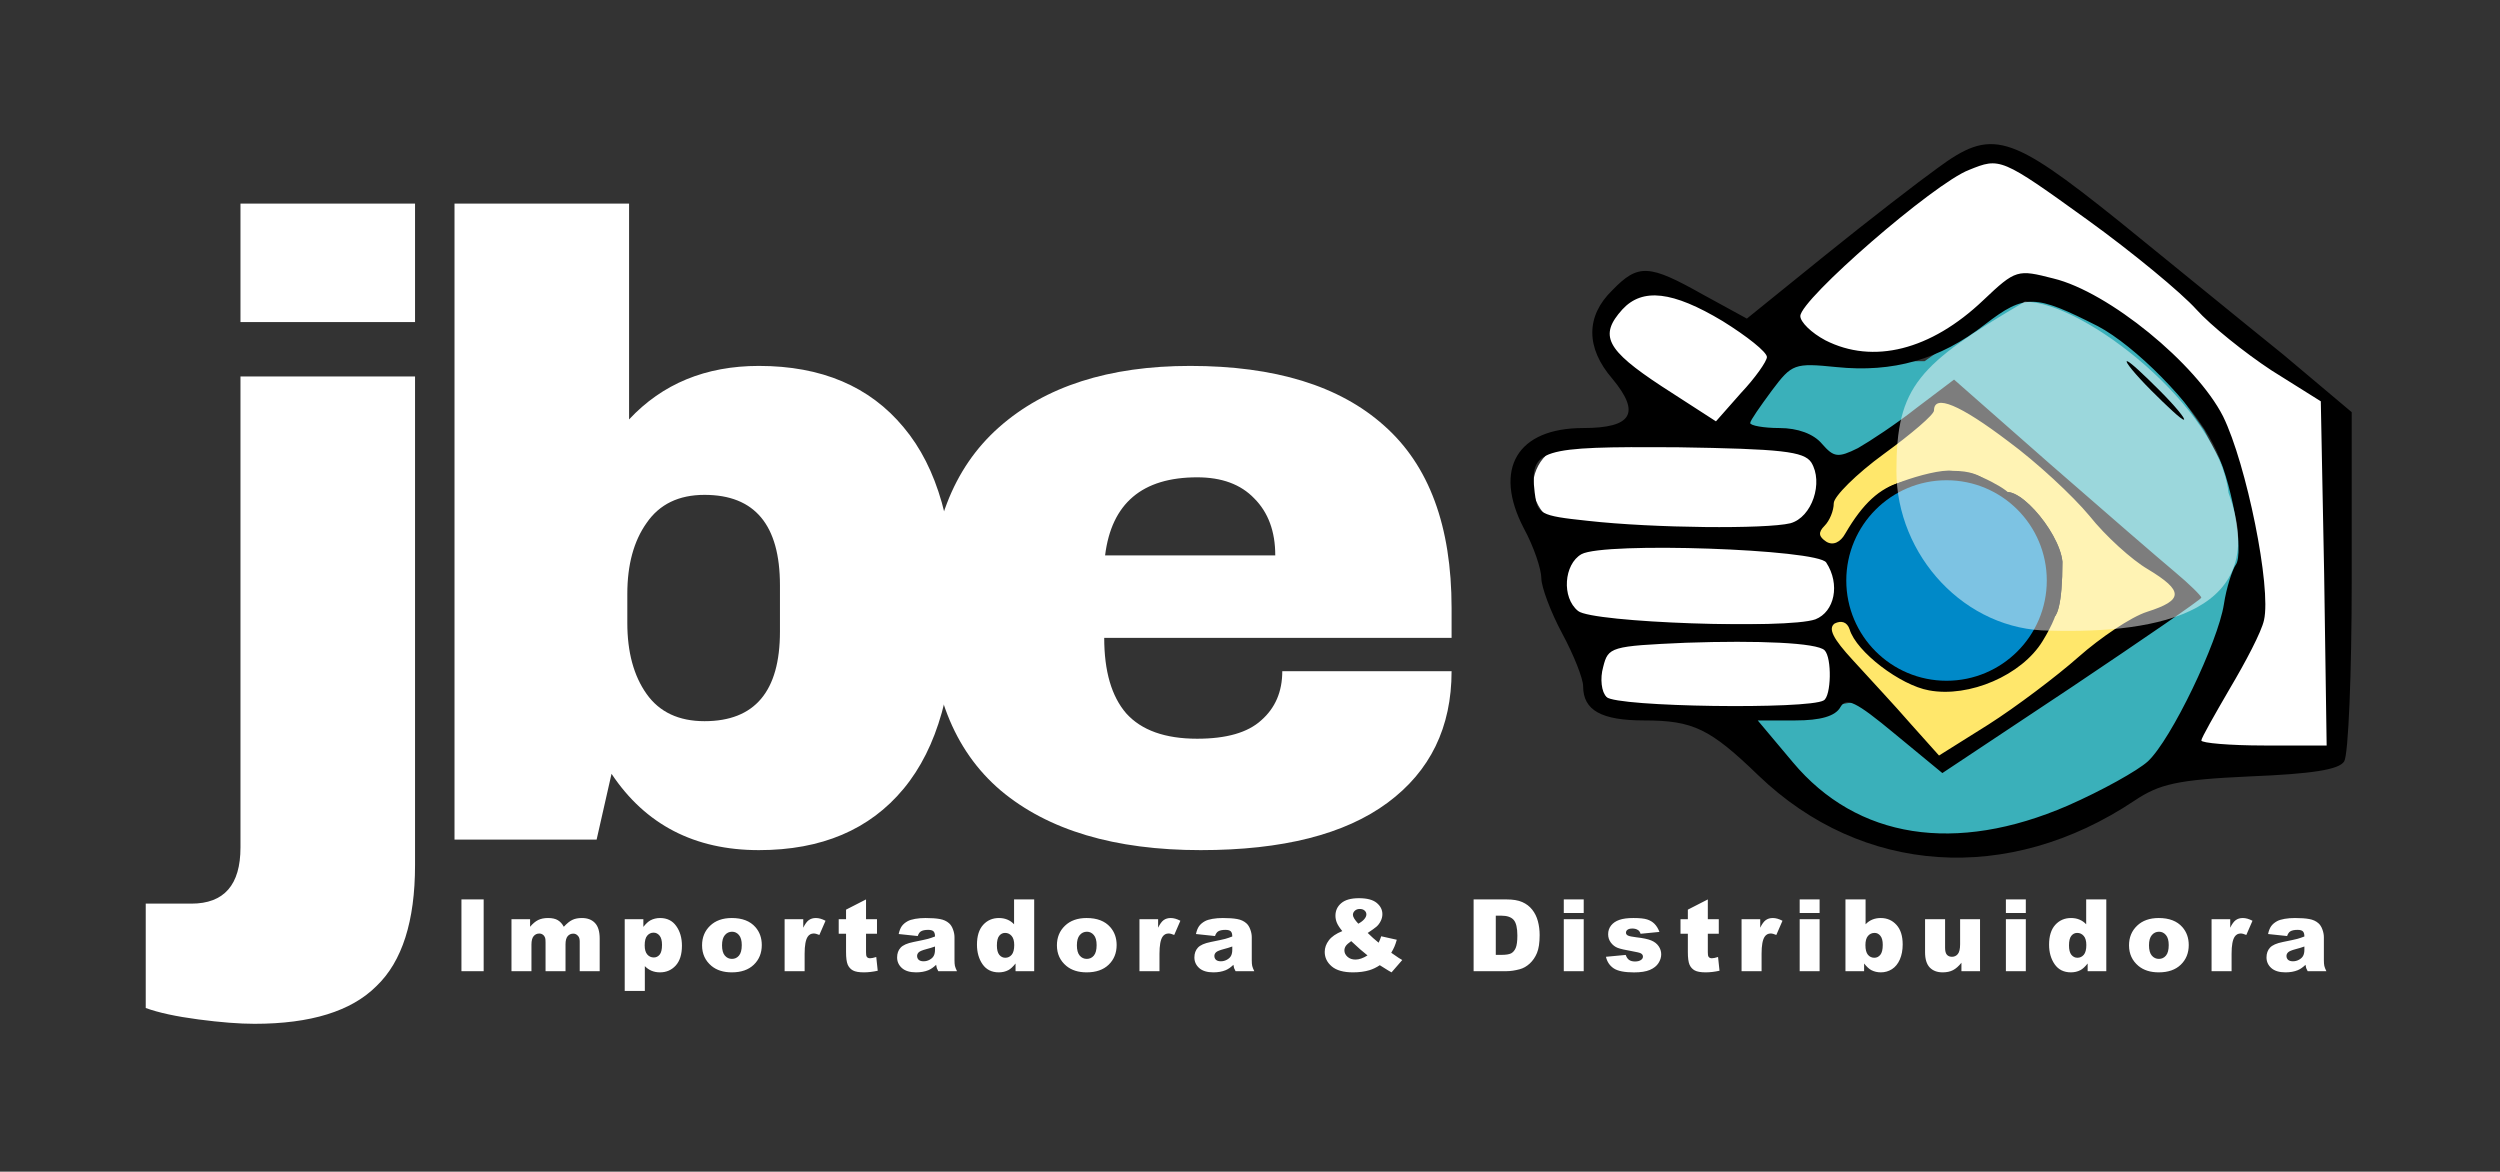 <svg width="399" height="187" viewBox="0 0 399 187" fill="none" xmlns="http://www.w3.org/2000/svg">
<rect x="0" y="0" width="399" height="187" fill="#333333" stroke="none"/>
<path d="M312.667 62.648L326.167 74.148L337.667 84.648L349.667 95.148L334.167 105.148L310.167 121.648L299.667 112.148L291.667 103.148V99.648L293.667 97.648V88.148L288.167 84.648L294.667 74.148L309.167 63.648L312.667 62.648Z" fill="#FFE76B"/>
<path d="M285.167 50.148L301.667 35.148L309.167 28.148L318.167 23.648L324.892 28.148L334.667 34.148L342.667 41.148L372.667 64.648L373.667 94.148V120.148H348.667L357.667 98.648V76.648L345.667 57.148L334.167 49.648L322.167 44.648L310.167 54.148L301.667 57.148H290.667L285.167 50.148Z" fill="white"/>
<rect x="244.667" y="70.648" width="46" height="14" rx="7" fill="white"/>
<rect x="263.718" y="42.379" width="25.462" height="14.86" rx="4" transform="rotate(36.554 263.718 42.379)" fill="white"/>
<rect x="249.667" y="86.648" width="44" height="13" rx="6.5" fill="white"/>
<rect x="254.667" y="100.648" width="39" height="13" rx="6.5" fill="white"/>
<path d="M332.167 50.148L340.667 54.648L347.167 62.086L351.786 68.648L354.167 73.148L358.667 82.148L358.167 97.148L349.167 121.148L331.167 131.148L312.667 135.648L298.667 132.648L289.167 128.648L279.667 119.648L278.167 115.148L298.167 111.648L310.167 122.648L349.167 95.148L338.667 85.648L329.167 76.148L321.167 69.148L316.167 65.648L312.167 64.148L309.167 63.648L307.667 65.648L302.667 68.648L299.667 71.148L295.167 74.148L291.167 72.648L289.167 70.648L284.167 70.148L278.167 67.148L281.167 62.648L283.167 59.648L288.167 57.648L295.667 58.648L301.167 57.648H307.167L314.167 52.648L321.667 46.648H328.128L332.167 50.148Z" fill="#3AB0BA"/>
<path d="M309.2 26.848C306.4 28.848 298.267 35.115 291.333 40.715L278.8 50.848L271.733 46.982C263.2 42.182 261.467 42.048 257.333 46.315C253.067 50.448 253.067 55.515 257.333 60.448C261.867 65.915 260.533 68.315 252.667 68.315C242.133 68.315 238.267 74.848 243.2 84.315C244.8 87.248 246 90.848 246 92.315C246 93.648 247.467 97.648 249.333 101.115C251.2 104.582 252.667 108.315 252.667 109.515C252.667 113.382 255.6 114.982 262.4 114.982C270.267 114.982 272.933 116.315 280.667 123.782C297.2 139.648 320.533 141.248 340.667 127.782C344.667 125.115 347.467 124.448 359.067 123.915C368.933 123.515 373.333 122.848 374.133 121.515C374.8 120.448 375.333 107.515 375.333 92.715V65.782L364.4 56.582C358.267 51.648 346.533 42.048 338.133 35.248C320.667 21.248 317.867 20.448 309.2 26.848ZM333.2 35.115C340.4 40.315 348.133 46.715 350.533 49.382C352.8 51.915 358.267 56.315 362.533 59.115L370.4 64.048L370.933 91.515L371.333 118.982H361.333C355.867 118.982 351.333 118.582 351.333 118.182C351.333 117.782 353.467 114.048 355.867 109.915C358.4 105.648 360.933 100.848 361.333 98.982C362.533 93.782 358.533 74.048 354.8 66.448C350.533 58.048 336.533 46.582 327.733 44.448C322 42.982 321.733 42.982 316.533 47.915C308.133 55.915 298.933 58.182 291.333 54.315C289.067 53.115 287.333 51.382 287.333 50.448C287.333 47.782 308.667 29.248 314.267 27.115C319.2 25.115 319.333 25.115 333.2 35.115ZM274.933 51.248C278.8 53.648 282 56.182 282 56.982C282 57.648 280.133 60.315 277.867 62.715L273.867 67.248L265.2 61.648C256.267 55.782 255.2 53.515 258.933 49.382C262.133 45.915 266.933 46.448 274.933 51.248ZM334.8 52.048C340.667 55.115 350 64.448 353.2 70.848C356.133 76.315 358.267 88.315 356.8 90.182C356.267 90.982 355.333 93.782 354.933 96.448C354 102.448 346.533 118.048 342.8 121.515C341.2 122.982 335.467 126.182 330 128.582C312.133 136.315 296.4 133.915 286.133 121.648L280.533 114.982H286.533C290.533 114.982 292.933 114.315 293.733 112.848C294.667 111.248 296.133 111.915 302.4 117.115L310 123.382L330.667 109.648C342 102.048 351.333 95.648 351.333 95.382C351.333 95.115 349.467 93.248 347.067 91.248C344.667 89.248 335.733 81.515 327.333 74.182L311.867 60.582L305.867 65.115C302.667 67.648 298.4 70.448 296.533 71.515C293.333 73.115 292.667 72.982 290.8 70.848C289.467 69.248 286.933 68.315 284 68.315C281.467 68.315 279.333 67.915 279.333 67.515C279.333 67.115 280.933 64.848 282.8 62.315C286 58.048 286.4 57.915 293.067 58.582C302.133 59.515 309.6 57.382 316.8 51.782C323.2 46.848 324.8 46.982 334.8 52.048ZM320.533 70.448C325.067 73.782 330.8 79.115 333.467 82.315C336 85.515 340.267 89.382 342.8 90.848C348.533 94.315 348.533 95.782 342.667 97.648C340.133 98.448 335.2 101.782 331.733 104.848C328.267 107.915 321.733 112.848 317.333 115.648L309.467 120.582L304.933 115.515C302.4 112.582 298.267 108.182 295.733 105.382C292.533 101.915 291.733 100.315 292.8 99.515C293.867 98.982 294.8 99.248 295.2 100.448C296.267 104.048 303.333 109.382 307.867 110.182C314.267 111.382 322.667 107.782 326 102.315C329.2 97.115 329.467 93.648 326.533 93.648C322.933 93.648 310.267 86.848 306.4 82.715C303.333 79.515 303.067 78.582 304.667 77.515C306.133 76.448 305.867 76.315 303.333 76.982C300 77.915 297.333 80.315 294.533 85.115C293.733 86.582 292.533 87.115 291.467 86.448C290.267 85.648 290.133 84.982 291.2 83.915C292 83.115 292.667 81.515 292.667 80.315C292.667 79.248 296.267 75.648 300.667 72.448C305.067 69.248 308.667 66.182 308.667 65.515C308.667 62.848 312.8 64.582 320.533 70.448ZM289.067 73.782C291.067 76.982 289.2 82.582 285.733 83.515C281.867 84.448 264 84.315 253.333 83.115C245.733 82.315 245.333 82.048 244.933 78.582C244.133 71.648 245.6 71.248 267.6 71.382C284.4 71.648 287.867 72.048 289.067 73.782ZM291.467 89.782C293.733 93.248 292.8 97.648 289.733 98.848C285.2 100.448 254.133 99.382 251.867 97.515C249.2 95.382 249.6 90.048 252.4 88.448C256 86.448 290.133 87.648 291.467 89.782ZM291.2 103.782C292.4 104.982 292.267 111.115 291.067 111.782C288.667 113.248 258 112.848 256.4 111.248C255.6 110.448 255.333 108.315 255.867 106.448C256.667 103.248 257.067 103.115 269.067 102.582C280.667 102.182 290 102.582 291.2 103.782Z" fill="black"/>
<path d="M315.166 76.648C316.366 76.915 319.333 79.415 320.666 79.148C321.866 78.748 314.167 74.648 313.666 75.648C311.133 75.648 313.833 76.248 315.166 76.648Z" fill="black"/>
<path d="M329.166 89.648C329.166 103.648 325.411 98.776 326.166 91.148C326.418 88.605 321.166 86.148 319.166 79.148C321.167 76.148 328.667 84.648 329.166 89.648Z" fill="black"/>
<path d="M329.166 89.648C329.166 103.648 325.411 98.776 326.166 91.148C326.418 88.605 321.166 86.148 319.166 79.148C321.167 76.148 328.667 84.648 329.166 89.648Z" fill="black"/>
<path d="M311.667 75.148C317.167 75.148 317.167 77.648 321.167 79.648C320.167 80.648 302.667 80.148 302.667 78.148C296.667 79.148 308.167 74.648 311.667 75.148Z" fill="black"/>
<path d="M73.646 143.547H77.193V155H73.646V143.547ZM81.632 146.703H84.601V147.914C85.028 147.409 85.457 147.049 85.89 146.836C86.327 146.622 86.853 146.516 87.468 146.516C88.129 146.516 88.653 146.633 89.038 146.867C89.424 147.102 89.739 147.451 89.984 147.914C90.484 147.372 90.939 147.005 91.351 146.812C91.762 146.615 92.27 146.516 92.874 146.516C93.765 146.516 94.46 146.781 94.96 147.312C95.46 147.839 95.71 148.664 95.71 149.789V155H92.523V150.273C92.523 149.898 92.45 149.62 92.304 149.438C92.09 149.151 91.825 149.008 91.507 149.008C91.132 149.008 90.83 149.143 90.601 149.414C90.372 149.685 90.257 150.12 90.257 150.719V155H87.07V150.43C87.07 150.065 87.049 149.818 87.007 149.688C86.939 149.479 86.822 149.312 86.655 149.188C86.489 149.057 86.293 148.992 86.07 148.992C85.705 148.992 85.405 149.13 85.171 149.406C84.937 149.682 84.82 150.135 84.82 150.766V155H81.632V146.703ZM99.704 158.156V146.703H102.681V147.93C103.092 147.414 103.47 147.065 103.814 146.883C104.277 146.638 104.79 146.516 105.353 146.516C106.462 146.516 107.319 146.94 107.923 147.789C108.532 148.638 108.837 149.688 108.837 150.938C108.837 152.318 108.506 153.372 107.845 154.102C107.183 154.826 106.347 155.188 105.337 155.188C104.847 155.188 104.4 155.104 103.993 154.938C103.592 154.771 103.233 154.523 102.915 154.195V158.156H99.704ZM102.892 150.875C102.892 151.531 103.03 152.018 103.306 152.336C103.582 152.654 103.931 152.812 104.353 152.812C104.722 152.812 105.032 152.661 105.282 152.359C105.532 152.052 105.657 151.534 105.657 150.805C105.657 150.133 105.527 149.641 105.267 149.328C105.006 149.01 104.689 148.852 104.314 148.852C103.907 148.852 103.569 149.01 103.298 149.328C103.027 149.646 102.892 150.161 102.892 150.875ZM112.05 150.875C112.05 149.609 112.477 148.568 113.331 147.75C114.185 146.927 115.339 146.516 116.792 146.516C118.453 146.516 119.709 146.997 120.558 147.961C121.24 148.737 121.581 149.693 121.581 150.828C121.581 152.104 121.157 153.151 120.308 153.969C119.464 154.781 118.295 155.188 116.8 155.188C115.466 155.188 114.388 154.849 113.565 154.172C112.555 153.333 112.05 152.234 112.05 150.875ZM115.237 150.867C115.237 151.607 115.386 152.154 115.683 152.508C115.985 152.862 116.362 153.039 116.815 153.039C117.274 153.039 117.649 152.865 117.94 152.516C118.237 152.167 118.386 151.607 118.386 150.836C118.386 150.117 118.237 149.583 117.94 149.234C117.644 148.88 117.276 148.703 116.839 148.703C116.375 148.703 115.993 148.883 115.69 149.242C115.388 149.596 115.237 150.138 115.237 150.867ZM125.224 146.703H128.2V148.062C128.487 147.474 128.781 147.07 129.083 146.852C129.39 146.628 129.768 146.516 130.216 146.516C130.685 146.516 131.198 146.661 131.755 146.953L130.77 149.219C130.395 149.062 130.099 148.984 129.88 148.984C129.463 148.984 129.14 149.156 128.911 149.5C128.583 149.984 128.419 150.891 128.419 152.219V155H125.224V146.703ZM138.218 143.547V146.703H139.968V149.023H138.218V151.969C138.218 152.323 138.251 152.557 138.319 152.672C138.423 152.849 138.606 152.938 138.866 152.938C139.1 152.938 139.429 152.87 139.85 152.734L140.085 154.93C139.298 155.102 138.564 155.188 137.882 155.188C137.09 155.188 136.507 155.086 136.132 154.883C135.757 154.68 135.478 154.372 135.296 153.961C135.119 153.544 135.03 152.872 135.03 151.945V149.023H133.858V146.703H135.03V145.18L138.218 143.547ZM146.469 149.391L143.43 149.07C143.545 148.539 143.709 148.122 143.923 147.82C144.141 147.513 144.454 147.247 144.86 147.023C145.152 146.862 145.553 146.737 146.063 146.648C146.574 146.56 147.126 146.516 147.719 146.516C148.673 146.516 149.438 146.57 150.016 146.68C150.594 146.784 151.076 147.005 151.462 147.344C151.733 147.578 151.946 147.911 152.102 148.344C152.259 148.771 152.337 149.18 152.337 149.57V153.234C152.337 153.625 152.36 153.932 152.407 154.156C152.459 154.375 152.568 154.656 152.735 155H149.751C149.631 154.786 149.553 154.625 149.516 154.516C149.48 154.401 149.443 154.224 149.407 153.984C148.99 154.385 148.576 154.672 148.165 154.844C147.602 155.073 146.949 155.188 146.204 155.188C145.214 155.188 144.462 154.958 143.946 154.5C143.436 154.042 143.18 153.477 143.18 152.805C143.18 152.174 143.365 151.656 143.735 151.25C144.105 150.844 144.787 150.542 145.782 150.344C146.975 150.104 147.748 149.938 148.102 149.844C148.456 149.745 148.831 149.617 149.227 149.461C149.227 149.07 149.147 148.797 148.985 148.641C148.824 148.484 148.54 148.406 148.134 148.406C147.613 148.406 147.222 148.49 146.962 148.656C146.759 148.786 146.594 149.031 146.469 149.391ZM149.227 151.062C148.79 151.219 148.334 151.357 147.86 151.477C147.214 151.648 146.805 151.818 146.634 151.984C146.456 152.156 146.368 152.352 146.368 152.57C146.368 152.82 146.454 153.026 146.626 153.188C146.803 153.344 147.061 153.422 147.399 153.422C147.753 153.422 148.081 153.336 148.384 153.164C148.691 152.992 148.907 152.784 149.032 152.539C149.162 152.289 149.227 151.966 149.227 151.57V151.062ZM165.057 143.547V155H162.081V153.773C161.664 154.294 161.284 154.646 160.94 154.828C160.482 155.068 159.971 155.188 159.409 155.188C158.279 155.188 157.414 154.758 156.815 153.898C156.221 153.039 155.924 151.995 155.924 150.766C155.924 149.391 156.253 148.339 156.909 147.609C157.57 146.88 158.409 146.516 159.424 146.516C159.919 146.516 160.367 146.599 160.768 146.766C161.174 146.932 161.534 147.182 161.846 147.516V143.547H165.057ZM161.87 150.828C161.87 150.177 161.732 149.693 161.456 149.375C161.18 149.052 160.831 148.891 160.409 148.891C160.039 148.891 159.729 149.044 159.479 149.352C159.229 149.659 159.104 150.174 159.104 150.898C159.104 151.576 159.232 152.073 159.487 152.391C159.747 152.703 160.068 152.859 160.448 152.859C160.854 152.859 161.193 152.701 161.464 152.383C161.734 152.065 161.87 151.547 161.87 150.828ZM168.684 150.875C168.684 149.609 169.111 148.568 169.965 147.75C170.82 146.927 171.973 146.516 173.426 146.516C175.088 146.516 176.343 146.997 177.192 147.961C177.874 148.737 178.215 149.693 178.215 150.828C178.215 152.104 177.791 153.151 176.942 153.969C176.098 154.781 174.929 155.188 173.434 155.188C172.101 155.188 171.023 154.849 170.2 154.172C169.189 153.333 168.684 152.234 168.684 150.875ZM171.872 150.867C171.872 151.607 172.02 152.154 172.317 152.508C172.619 152.862 172.997 153.039 173.45 153.039C173.908 153.039 174.283 152.865 174.575 152.516C174.872 152.167 175.02 151.607 175.02 150.836C175.02 150.117 174.872 149.583 174.575 149.234C174.278 148.88 173.911 148.703 173.473 148.703C173.01 148.703 172.627 148.883 172.325 149.242C172.023 149.596 171.872 150.138 171.872 150.867ZM181.858 146.703H184.835V148.062C185.121 147.474 185.415 147.07 185.717 146.852C186.025 146.628 186.402 146.516 186.85 146.516C187.319 146.516 187.832 146.661 188.389 146.953L187.405 149.219C187.03 149.062 186.733 148.984 186.514 148.984C186.098 148.984 185.775 149.156 185.545 149.5C185.217 149.984 185.053 150.891 185.053 152.219V155H181.858V146.703ZM193.915 149.391L190.875 149.07C190.99 148.539 191.154 148.122 191.368 147.82C191.586 147.513 191.899 147.247 192.305 147.023C192.597 146.862 192.998 146.737 193.508 146.648C194.019 146.56 194.571 146.516 195.165 146.516C196.118 146.516 196.883 146.57 197.461 146.68C198.04 146.784 198.521 147.005 198.907 147.344C199.178 147.578 199.391 147.911 199.547 148.344C199.704 148.771 199.782 149.18 199.782 149.57V153.234C199.782 153.625 199.805 153.932 199.852 154.156C199.904 154.375 200.013 154.656 200.18 155H197.196C197.076 154.786 196.998 154.625 196.961 154.516C196.925 154.401 196.888 154.224 196.852 153.984C196.435 154.385 196.021 154.672 195.61 154.844C195.047 155.073 194.394 155.188 193.649 155.188C192.659 155.188 191.907 154.958 191.391 154.5C190.881 154.042 190.625 153.477 190.625 152.805C190.625 152.174 190.81 151.656 191.18 151.25C191.55 150.844 192.232 150.542 193.227 150.344C194.42 150.104 195.193 149.938 195.547 149.844C195.901 149.745 196.276 149.617 196.672 149.461C196.672 149.07 196.592 148.797 196.43 148.641C196.269 148.484 195.985 148.406 195.579 148.406C195.058 148.406 194.667 148.49 194.407 148.656C194.204 148.786 194.04 149.031 193.915 149.391ZM196.672 151.062C196.235 151.219 195.779 151.357 195.305 151.477C194.659 151.648 194.25 151.818 194.079 151.984C193.901 152.156 193.813 152.352 193.813 152.57C193.813 152.82 193.899 153.026 194.071 153.188C194.248 153.344 194.506 153.422 194.844 153.422C195.198 153.422 195.526 153.336 195.829 153.164C196.136 152.992 196.352 152.784 196.477 152.539C196.607 152.289 196.672 151.966 196.672 151.57V151.062ZM220.442 149.43L222.926 149.984C222.796 150.443 222.671 150.81 222.551 151.086C222.431 151.362 222.262 151.688 222.043 152.062L223.239 152.883C223.384 152.977 223.572 153.089 223.801 153.219L222.09 155.188C221.778 155.021 221.452 154.828 221.114 154.609C220.78 154.391 220.481 154.203 220.215 154.047C219.663 154.411 219.111 154.677 218.559 154.844C217.793 155.073 216.923 155.188 215.949 155.188C214.423 155.188 213.288 154.87 212.543 154.234C211.798 153.599 211.426 152.828 211.426 151.922C211.426 151.271 211.645 150.656 212.082 150.078C212.52 149.495 213.236 149.003 214.231 148.602C213.814 148.096 213.528 147.659 213.371 147.289C213.215 146.914 213.137 146.534 213.137 146.148C213.137 145.336 213.447 144.667 214.067 144.141C214.686 143.615 215.627 143.352 216.887 143.352C218.173 143.352 219.119 143.602 219.723 144.102C220.327 144.602 220.629 145.201 220.629 145.898C220.629 146.289 220.535 146.664 220.348 147.023C220.166 147.383 219.944 147.674 219.684 147.898C219.423 148.122 218.957 148.456 218.285 148.898C218.843 149.456 219.423 149.974 220.028 150.453C220.189 150.13 220.327 149.789 220.442 149.43ZM216.785 147.422C217.197 147.198 217.515 146.956 217.739 146.695C217.963 146.43 218.074 146.18 218.074 145.945C218.074 145.701 217.981 145.495 217.793 145.328C217.606 145.156 217.348 145.07 217.02 145.07C216.697 145.07 216.434 145.164 216.231 145.352C216.028 145.539 215.926 145.76 215.926 146.016C215.926 146.339 216.213 146.807 216.785 147.422ZM215.653 150.203C215.215 150.51 214.923 150.773 214.778 150.992C214.637 151.211 214.567 151.443 214.567 151.688C214.567 152.068 214.731 152.406 215.059 152.703C215.387 153 215.814 153.148 216.34 153.148C216.908 153.148 217.546 152.927 218.254 152.484C217.577 151.964 216.71 151.203 215.653 150.203ZM235.188 143.547H240.445C241.482 143.547 242.318 143.688 242.953 143.969C243.594 144.25 244.123 144.654 244.539 145.18C244.956 145.706 245.258 146.318 245.445 147.016C245.633 147.714 245.727 148.453 245.727 149.234C245.727 150.458 245.586 151.409 245.305 152.086C245.029 152.758 244.643 153.323 244.149 153.781C243.654 154.234 243.123 154.536 242.555 154.688C241.779 154.896 241.076 155 240.445 155H235.188V143.547ZM238.727 146.141V152.398H239.594C240.333 152.398 240.859 152.318 241.172 152.156C241.484 151.99 241.729 151.703 241.906 151.297C242.083 150.885 242.172 150.221 242.172 149.305C242.172 148.091 241.974 147.26 241.578 146.812C241.182 146.365 240.526 146.141 239.609 146.141H238.727ZM249.58 143.547H252.76V145.711H249.58V143.547ZM249.58 146.703H252.76V155H249.58V146.703ZM256.309 152.703L259.465 152.406C259.595 152.781 259.777 153.049 260.012 153.211C260.246 153.372 260.559 153.453 260.949 153.453C261.376 153.453 261.707 153.362 261.941 153.18C262.124 153.044 262.215 152.875 262.215 152.672C262.215 152.443 262.095 152.266 261.855 152.141C261.684 152.052 261.228 151.943 260.488 151.812C259.384 151.62 258.616 151.443 258.184 151.281C257.756 151.115 257.395 150.836 257.098 150.445C256.806 150.055 256.66 149.609 256.66 149.109C256.66 148.562 256.819 148.091 257.137 147.695C257.454 147.299 257.892 147.005 258.449 146.812C259.006 146.615 259.754 146.516 260.691 146.516C261.681 146.516 262.41 146.591 262.879 146.742C263.353 146.893 263.746 147.128 264.059 147.445C264.376 147.763 264.639 148.193 264.848 148.734L261.832 149.031C261.754 148.766 261.624 148.57 261.441 148.445C261.191 148.279 260.889 148.195 260.535 148.195C260.176 148.195 259.913 148.26 259.746 148.391C259.585 148.516 259.504 148.669 259.504 148.852C259.504 149.055 259.608 149.208 259.816 149.312C260.025 149.417 260.478 149.51 261.176 149.594C262.233 149.714 263.02 149.88 263.535 150.094C264.051 150.307 264.444 150.612 264.715 151.008C264.991 151.404 265.129 151.839 265.129 152.312C265.129 152.792 264.983 153.258 264.691 153.711C264.405 154.164 263.949 154.526 263.324 154.797C262.704 155.062 261.858 155.195 260.785 155.195C259.27 155.195 258.189 154.979 257.543 154.547C256.902 154.115 256.491 153.5 256.309 152.703ZM272.568 143.547V146.703H274.318V149.023H272.568V151.969C272.568 152.323 272.602 152.557 272.67 152.672C272.774 152.849 272.956 152.938 273.217 152.938C273.451 152.938 273.779 152.87 274.201 152.734L274.435 154.93C273.649 155.102 272.915 155.188 272.232 155.188C271.441 155.188 270.857 155.086 270.482 154.883C270.107 154.68 269.829 154.372 269.646 153.961C269.469 153.544 269.381 152.872 269.381 151.945V149.023H268.209V146.703H269.381V145.18L272.568 143.547ZM277.953 146.703H280.93V148.062C281.216 147.474 281.51 147.07 281.812 146.852C282.12 146.628 282.497 146.516 282.945 146.516C283.414 146.516 283.927 146.661 284.484 146.953L283.5 149.219C283.125 149.062 282.828 148.984 282.609 148.984C282.193 148.984 281.87 149.156 281.64 149.5C281.312 149.984 281.148 150.891 281.148 152.219V155H277.953V146.703ZM287.228 143.547H290.408V145.711H287.228V143.547ZM287.228 146.703H290.408V155H287.228V146.703ZM294.535 143.547H297.746V147.516C298.063 147.182 298.423 146.932 298.824 146.766C299.23 146.599 299.678 146.516 300.168 146.516C301.178 146.516 302.014 146.88 302.675 147.609C303.337 148.333 303.668 149.375 303.668 150.734C303.668 151.641 303.517 152.44 303.215 153.133C302.912 153.82 302.493 154.336 301.957 154.68C301.425 155.018 300.834 155.188 300.183 155.188C299.626 155.188 299.116 155.068 298.652 154.828C298.303 154.641 297.923 154.289 297.511 153.773V155H294.535V143.547ZM297.722 150.828C297.722 151.542 297.855 152.06 298.121 152.383C298.392 152.701 298.733 152.859 299.144 152.859C299.524 152.859 299.842 152.703 300.097 152.391C300.358 152.073 300.488 151.542 300.488 150.797C300.488 150.141 300.36 149.659 300.105 149.352C299.855 149.044 299.55 148.891 299.191 148.891C298.759 148.891 298.405 149.052 298.129 149.375C297.858 149.693 297.722 150.177 297.722 150.828ZM316.013 155H313.044V153.656C312.602 154.208 312.154 154.602 311.701 154.836C311.253 155.07 310.701 155.188 310.044 155.188C309.169 155.188 308.482 154.927 307.982 154.406C307.487 153.88 307.24 153.073 307.24 151.984V146.703H310.435V151.266C310.435 151.786 310.531 152.156 310.724 152.375C310.917 152.594 311.188 152.703 311.537 152.703C311.917 152.703 312.227 152.557 312.466 152.266C312.711 151.974 312.834 151.451 312.834 150.695V146.703H316.013V155ZM320.14 143.547H323.32V145.711H320.14V143.547ZM320.14 146.703H323.32V155H320.14V146.703ZM336.165 143.547V155H333.189V153.773C332.772 154.294 332.392 154.646 332.048 154.828C331.59 155.068 331.079 155.188 330.517 155.188C329.387 155.188 328.522 154.758 327.923 153.898C327.329 153.039 327.033 151.995 327.033 150.766C327.033 149.391 327.361 148.339 328.017 147.609C328.678 146.88 329.517 146.516 330.533 146.516C331.027 146.516 331.475 146.599 331.876 146.766C332.283 146.932 332.642 147.182 332.954 147.516V143.547H336.165ZM332.978 150.828C332.978 150.177 332.84 149.693 332.564 149.375C332.288 149.052 331.939 148.891 331.517 148.891C331.147 148.891 330.837 149.044 330.587 149.352C330.337 149.659 330.212 150.174 330.212 150.898C330.212 151.576 330.34 152.073 330.595 152.391C330.856 152.703 331.176 152.859 331.556 152.859C331.962 152.859 332.301 152.701 332.572 152.383C332.843 152.065 332.978 151.547 332.978 150.828ZM339.792 150.875C339.792 149.609 340.219 148.568 341.074 147.75C341.928 146.927 343.081 146.516 344.534 146.516C346.196 146.516 347.451 146.997 348.3 147.961C348.982 148.737 349.324 149.693 349.324 150.828C349.324 152.104 348.899 153.151 348.05 153.969C347.206 154.781 346.037 155.188 344.542 155.188C343.209 155.188 342.131 154.849 341.308 154.172C340.298 153.333 339.792 152.234 339.792 150.875ZM342.98 150.867C342.98 151.607 343.128 152.154 343.425 152.508C343.727 152.862 344.105 153.039 344.558 153.039C345.016 153.039 345.391 152.865 345.683 152.516C345.98 152.167 346.128 151.607 346.128 150.836C346.128 150.117 345.98 149.583 345.683 149.234C345.386 148.88 345.019 148.703 344.581 148.703C344.118 148.703 343.735 148.883 343.433 149.242C343.131 149.596 342.98 150.138 342.98 150.867ZM352.966 146.703H355.943V148.062C356.229 147.474 356.523 147.07 356.825 146.852C357.133 146.628 357.51 146.516 357.958 146.516C358.427 146.516 358.94 146.661 359.497 146.953L358.513 149.219C358.138 149.062 357.841 148.984 357.622 148.984C357.206 148.984 356.883 149.156 356.654 149.5C356.325 149.984 356.161 150.891 356.161 152.219V155H352.966V146.703ZM365.023 149.391L361.984 149.07C362.098 148.539 362.262 148.122 362.476 147.82C362.694 147.513 363.007 147.247 363.413 147.023C363.705 146.862 364.106 146.737 364.616 146.648C365.127 146.56 365.679 146.516 366.273 146.516C367.226 146.516 367.991 146.57 368.569 146.68C369.148 146.784 369.629 147.005 370.015 147.344C370.286 147.578 370.499 147.911 370.655 148.344C370.812 148.771 370.89 149.18 370.89 149.57V153.234C370.89 153.625 370.913 153.932 370.96 154.156C371.012 154.375 371.122 154.656 371.288 155H368.304C368.184 154.786 368.106 154.625 368.069 154.516C368.033 154.401 367.997 154.224 367.96 153.984C367.543 154.385 367.129 154.672 366.718 154.844C366.155 155.073 365.502 155.188 364.757 155.188C363.767 155.188 363.015 154.958 362.499 154.5C361.989 154.042 361.734 153.477 361.734 152.805C361.734 152.174 361.918 151.656 362.288 151.25C362.658 150.844 363.34 150.542 364.335 150.344C365.528 150.104 366.301 149.938 366.655 149.844C367.01 149.745 367.385 149.617 367.78 149.461C367.78 149.07 367.7 148.797 367.538 148.641C367.377 148.484 367.093 148.406 366.687 148.406C366.166 148.406 365.775 148.49 365.515 148.656C365.312 148.786 365.148 149.031 365.023 149.391ZM367.78 151.062C367.343 151.219 366.887 151.357 366.413 151.477C365.767 151.648 365.359 151.818 365.187 151.984C365.01 152.156 364.921 152.352 364.921 152.57C364.921 152.82 365.007 153.026 365.179 153.188C365.356 153.344 365.614 153.422 365.952 153.422C366.306 153.422 366.635 153.336 366.937 153.164C367.244 152.992 367.46 152.784 367.585 152.539C367.715 152.289 367.78 151.966 367.78 151.57V151.062Z" fill="white"/>
<path d="M100.4 66.94C105.72 61.247 112.627 58.4 121.12 58.4C131.107 58.4 138.807 61.667 144.22 68.2C149.633 74.64 152.34 84.207 152.34 96.9C152.34 109.687 149.633 119.347 144.22 125.88C138.807 132.413 131.107 135.68 121.12 135.68C110.853 135.68 103.013 131.62 97.6 123.5L95.22 134H72.54V32.5H100.4V66.94ZM112.44 78.98C108.333 78.98 105.253 80.473 103.2 83.46C101.147 86.353 100.12 90.133 100.12 94.8V99.42C100.12 104.087 101.147 107.867 103.2 110.76C105.253 113.653 108.333 115.1 112.44 115.1C120.467 115.1 124.48 110.34 124.48 100.82V93.4C124.48 83.787 120.467 78.98 112.44 78.98Z" fill="white"/>
<path d="M189.953 58.4C203.487 58.4 213.8 61.573 220.893 67.92C228.08 74.267 231.673 83.973 231.673 97.04V101.8H176.233C176.233 107.12 177.4 111.133 179.733 113.84C182.16 116.547 185.94 117.9 191.073 117.9C195.74 117.9 199.147 116.92 201.293 114.96C203.533 113 204.653 110.387 204.653 107.12H231.673C231.673 116.08 228.267 123.08 221.453 128.12C214.64 133.16 204.7 135.68 191.633 135.68C177.913 135.68 167.273 132.507 159.713 126.16C152.153 119.72 148.373 110.013 148.373 97.04C148.373 84.347 152.06 74.733 159.433 68.2C166.807 61.667 176.98 58.4 189.953 58.4ZM191.073 76.18C182.3 76.18 177.4 80.333 176.373 88.64H203.533C203.533 84.813 202.413 81.78 200.173 79.54C198.027 77.3 194.993 76.18 191.073 76.18Z" fill="white"/>
<path d="M38.38 51.4V32.5H66.24V51.4H38.38ZM66.24 138.06C66.24 147.02 64.186 153.46 60.08 157.38C56.066 161.393 49.58 163.4 40.62 163.4C38.193 163.4 35.206 163.167 31.66 162.7C28.113 162.233 25.313 161.627 23.26 160.88V144.22H30.54C35.767 144.22 38.38 141.233 38.38 135.26V60.08H66.24V138.06Z" fill="white"/>
<circle cx="310.667" cy="92.648" r="16" fill="#0089C8"/>
<path d="M355.667 78.648C362.667 97.648 344.667 101.148 327.167 100.648C313.636 100.648 302.667 88.679 302.667 75.148C302.667 61.617 306.167 58.148 323.167 48.148C332.667 48.148 354.167 65.148 355.667 78.648Z" fill="white" fill-opacity="0.49"/>
<path d="M343.333 62.315C345.866 64.848 348.133 66.981 348.533 66.981C348.933 66.981 347.2 64.848 344.666 62.315C342.133 59.781 339.866 57.648 339.466 57.648C339.066 57.648 340.8 59.781 343.333 62.315Z" fill="black"/>
</svg>
